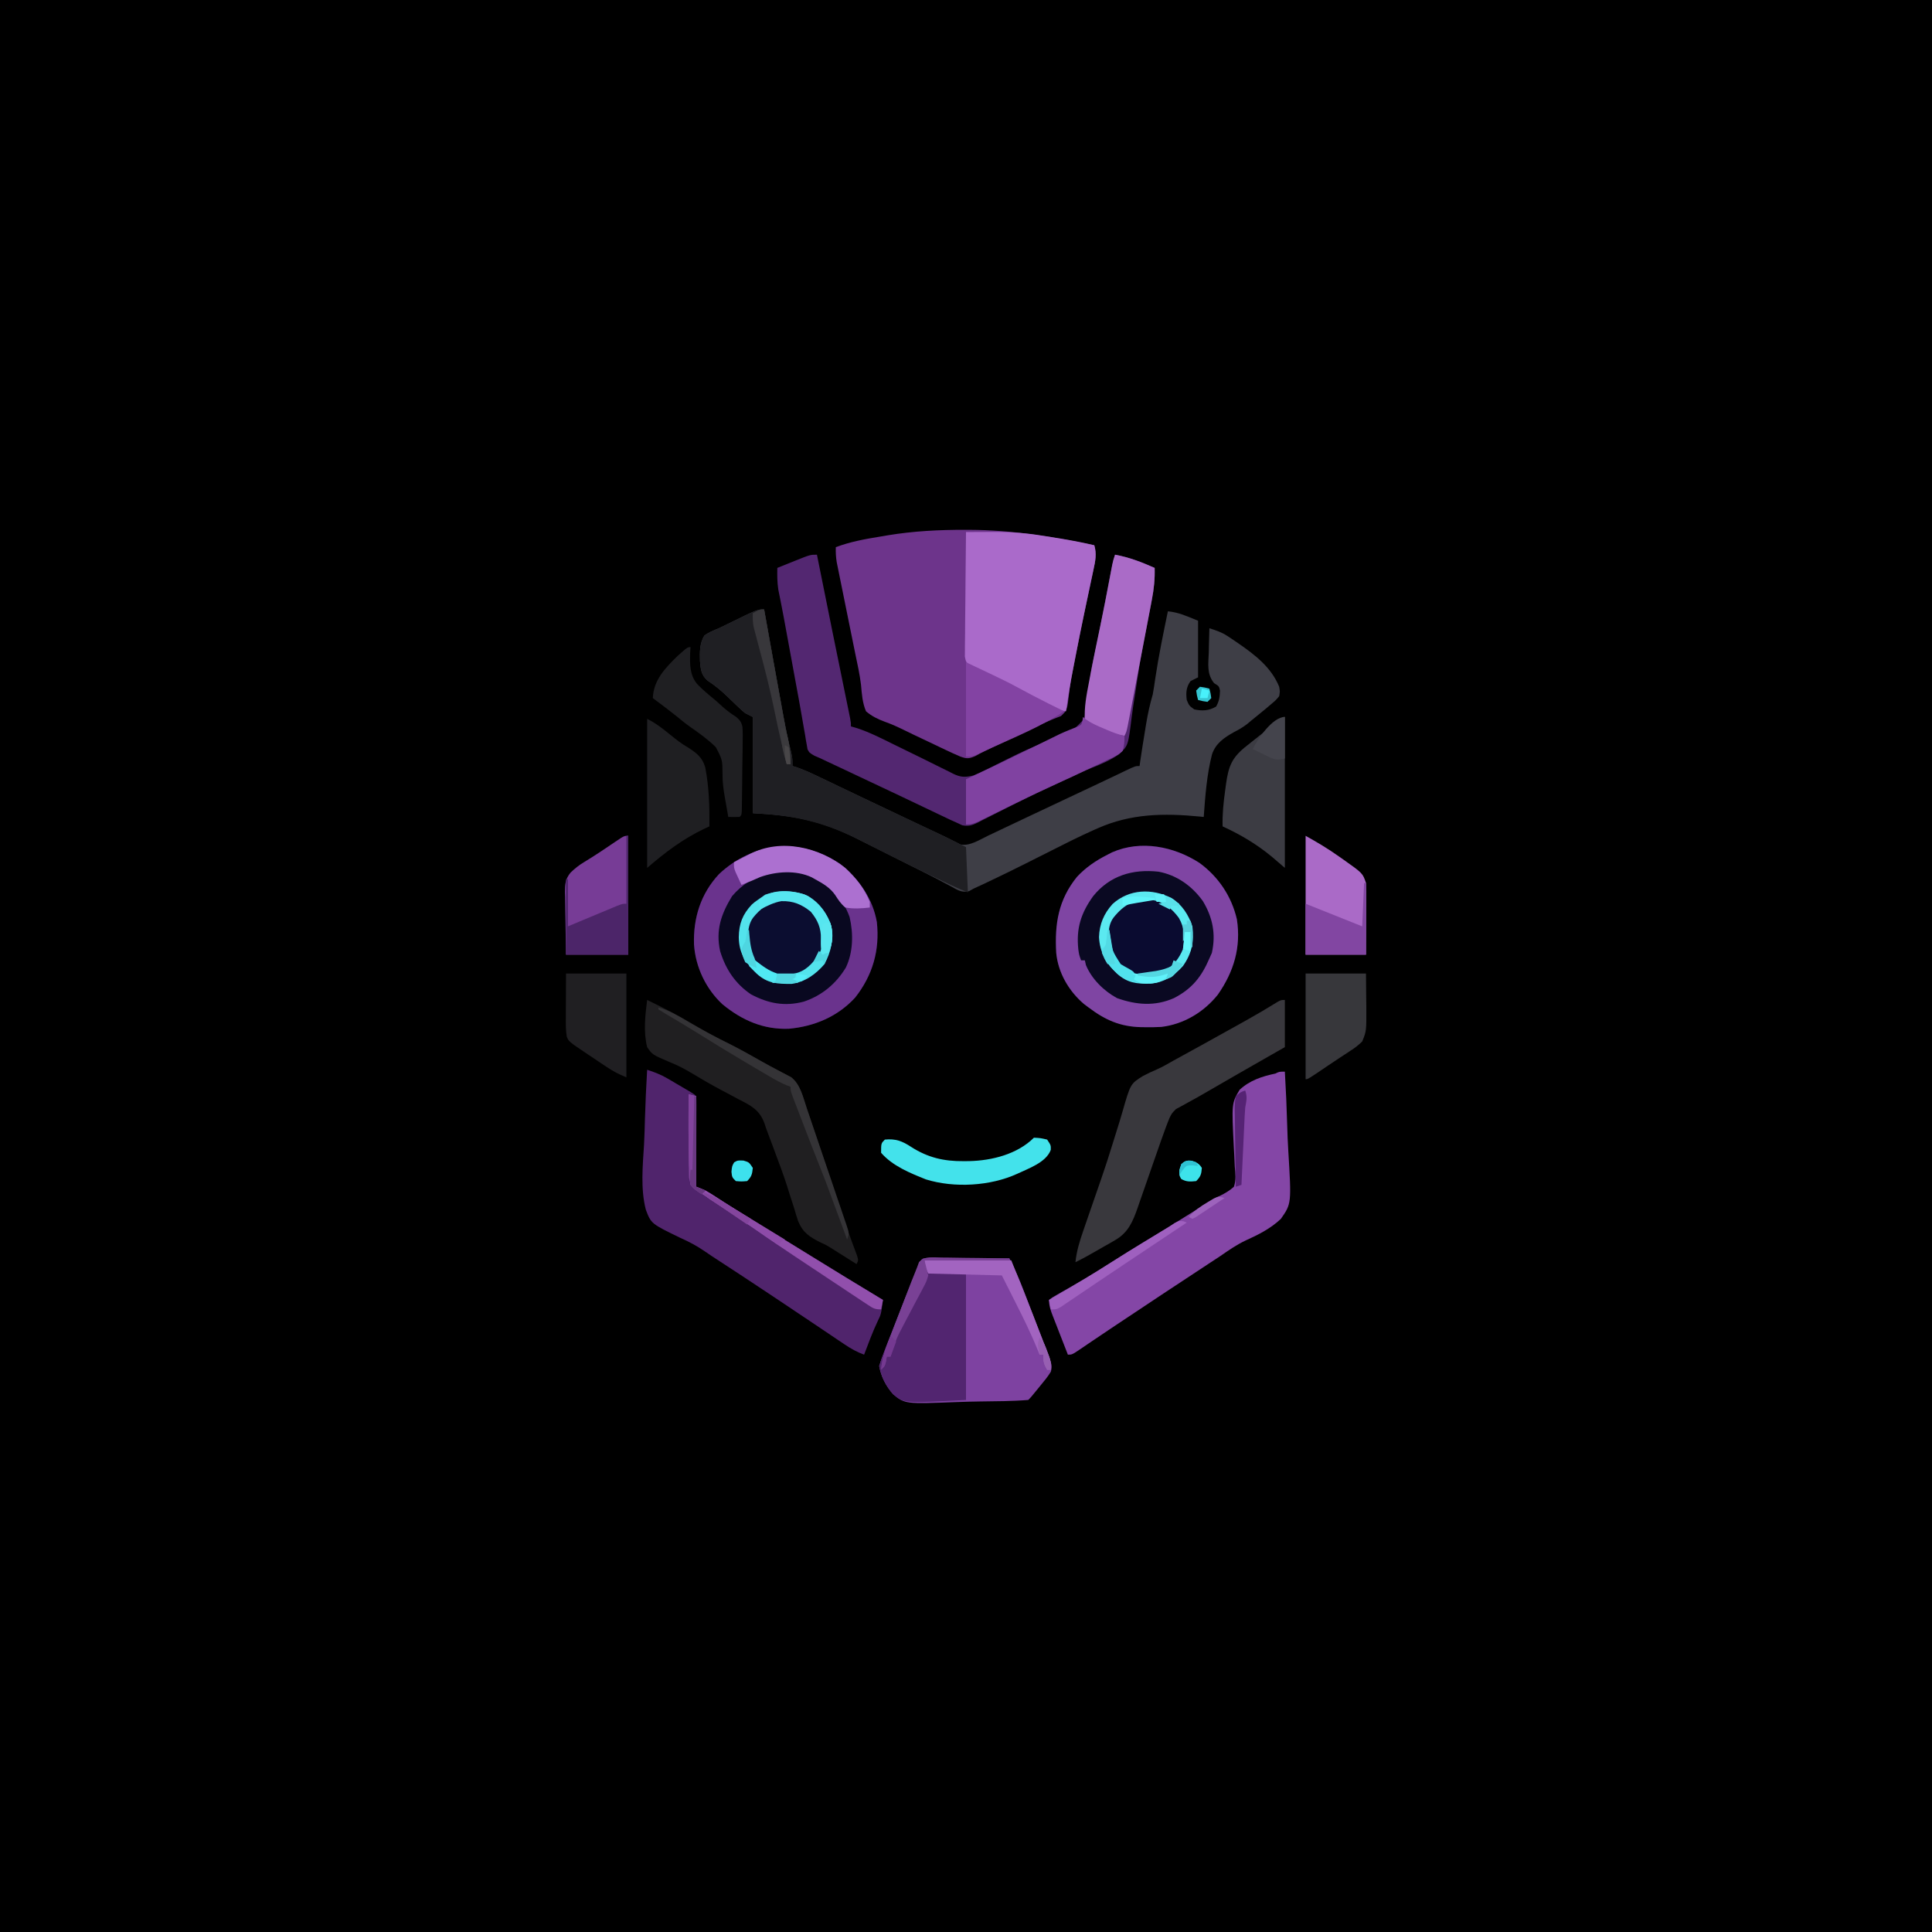 <?xml version="1.0" encoding="UTF-8"?>
<svg version="1.1" xmlns="http://www.w3.org/2000/svg" width="1024" height="1024">
<path d="M0 0 C337.92 0 675.84 0 1024 0 C1024 337.92 1024 675.84 1024 1024 C686.08 1024 348.16 1024 0 1024 C0 686.08 0 348.16 0 0 Z " fill="#000000" transform="translate(0,0)"/>
<path d="M0 0 C0.699 0.001 1.398 0.003 2.119 0.004 C24.847 0.082 46.24 3.602 68.438 8.188 C69.782 12.753 68.998 16.584 67.996 21.117 C67.833 21.892 67.67 22.667 67.503 23.466 C67.151 25.132 66.796 26.798 66.436 28.463 C65.679 31.971 64.943 35.484 64.206 38.996 C63.831 40.785 63.454 42.574 63.077 44.362 C61.462 52.019 59.923 59.689 58.438 67.372 C58.075 69.248 57.708 71.124 57.342 73 C57.118 74.157 56.894 75.315 56.664 76.508 C56.449 77.611 56.233 78.715 56.011 79.852 C55.615 82.156 55.3 84.474 55.053 86.798 C54.091 95.57 54.091 95.57 50.762 98.715 C49.562 99.18 48.361 99.646 47.125 100.125 C45.693 100.729 44.262 101.336 42.832 101.945 C41.59 102.449 41.59 102.449 40.323 102.962 C34.875 105.276 29.587 107.943 24.272 110.544 C21.122 112.081 17.963 113.596 14.805 115.113 C11.597 116.655 8.447 118.182 5.352 119.942 C1.929 121.405 0.909 121.395 -2.562 120.188 C-5.225 119.048 -7.826 117.87 -10.434 116.617 C-11.192 116.258 -11.951 115.899 -12.733 115.528 C-15.158 114.378 -17.579 113.22 -20 112.062 C-22.382 110.933 -24.764 109.804 -27.147 108.677 C-28.712 107.929 -30.272 107.172 -31.828 106.406 C-35.421 104.639 -38.96 102.999 -42.739 101.669 C-46.449 100.294 -49.515 98.782 -52.562 96.188 C-54.493 91.629 -54.765 87.052 -55.205 82.178 C-55.872 76.597 -57.106 71.114 -58.256 65.616 C-59.003 62.025 -59.723 58.428 -60.447 54.832 C-61.353 50.355 -62.262 45.878 -63.173 41.402 C-63.92 37.733 -64.662 34.063 -65.401 30.392 C-65.681 29.006 -65.963 27.62 -66.247 26.234 C-66.641 24.308 -67.029 22.38 -67.417 20.452 C-67.639 19.36 -67.861 18.267 -68.089 17.142 C-68.524 14.425 -68.656 11.932 -68.562 9.188 C-60.8 6.293 -53.039 4.882 -44.875 3.562 C-43.602 3.346 -42.329 3.129 -41.018 2.906 C-27.35 0.655 -13.838 -0.026 0 0 Z " fill="#6D348B" transform="translate(511.562,280.812)"/>
<path d="M0 0 C0.279 1.56 0.279 1.56 0.563 3.152 C5.12 28.645 5.12 28.645 9.75 54.125 C9.936 55.151 10.122 56.177 10.313 57.234 C11.488 63.603 12.881 69.892 14.423 76.183 C15 79 15 79 15 83 C15.824 83.253 16.647 83.505 17.496 83.765 C21.502 85.177 25.247 86.913 29.07 88.754 C29.853 89.127 30.635 89.5 31.441 89.884 C33.126 90.689 34.811 91.494 36.494 92.301 C39.153 93.576 41.814 94.846 44.475 96.115 C47.226 97.427 49.976 98.739 52.726 100.053 C61.345 104.169 69.976 108.26 78.612 112.339 C80.887 113.414 83.162 114.49 85.436 115.567 C88.137 116.845 90.842 118.113 93.55 119.375 C95.643 120.36 97.724 121.371 99.782 122.426 C100.556 122.813 101.331 123.199 102.129 123.598 C102.75 123.924 103.37 124.25 104.01 124.586 C108.989 125.622 114.446 121.945 118.828 119.867 C119.809 119.404 119.809 119.404 120.81 118.931 C122.958 117.915 125.104 116.895 127.25 115.875 C128.76 115.16 130.269 114.446 131.779 113.732 C134.928 112.243 138.076 110.753 141.224 109.261 C148.114 105.997 155.013 102.755 161.912 99.511 C164.652 98.223 167.392 96.933 170.132 95.644 C171.43 95.033 172.728 94.423 174.027 93.813 C177.591 92.139 181.15 90.453 184.703 88.754 C185.482 88.383 186.261 88.012 187.064 87.63 C188.574 86.911 190.083 86.188 191.591 85.463 C196.775 83 196.775 83 199 83 C199.125 82.093 199.25 81.185 199.379 80.25 C200.156 74.821 201.048 69.411 201.938 64 C202.107 62.946 202.277 61.891 202.451 60.805 C203.341 55.403 204.468 50.261 206 45 C206.521 42.22 206.914 39.425 207.312 36.625 C209.1 24.665 211.557 12.84 214 1 C220.111 1.643 223.823 3.529 230 6 C230 15.9 230 25.8 230 36 C228.68 36.66 227.36 37.32 226 38 C223.698 41.223 223.525 44.12 224 48 C225.273 51.029 225.273 51.029 228 53 C232.299 53.907 235.754 53.729 239.562 51.5 C241.18 48.688 241.52 46.327 241.629 43.098 C241.139 40.716 241.139 40.716 238.484 39.078 C234.489 34.128 235.473 28.836 235.688 22.688 C235.71 21.47 235.733 20.252 235.756 18.998 C235.815 15.997 235.897 12.999 236 10 C239.416 11.07 242.519 12.093 245.516 14.066 C246.122 14.465 246.729 14.863 247.354 15.273 C247.98 15.699 248.605 16.124 249.25 16.562 C249.906 17.007 250.562 17.452 251.238 17.91 C260.153 24.062 268.791 30.665 273 41 C273.422 43.527 273.422 43.527 273 46 C271.164 48.176 271.164 48.176 268.625 50.312 C267.242 51.488 267.242 51.488 265.832 52.688 C264.897 53.451 263.963 54.214 263 55 C262.22 55.639 261.44 56.279 260.637 56.938 C259.87 57.556 259.103 58.175 258.312 58.812 C257.5 59.493 256.688 60.174 255.852 60.875 C253.6 62.553 251.684 63.7 249.211 64.938 C243.959 67.876 239.363 70.886 237.382 76.866 C234.619 87.641 233.809 98.937 233 110 C232.323 109.931 231.647 109.863 230.95 109.792 C211.843 107.942 194.35 108.176 176.594 116.102 C175.911 116.403 175.229 116.705 174.526 117.016 C167.108 120.337 159.852 123.977 152.603 127.652 C148.683 129.638 144.756 131.61 140.828 133.582 C140.062 133.967 139.297 134.351 138.508 134.748 C132.224 137.9 125.912 140.983 119.562 144 C118.742 144.39 117.922 144.781 117.077 145.183 C113.023 147.096 113.023 147.096 111 148 C110.235 148.43 109.47 148.859 108.682 149.302 C104.833 150.304 102.561 148.763 99.266 146.918 C97.833 146.16 96.4 145.402 94.967 144.646 C93.784 144.012 93.784 144.012 92.577 143.364 C87.735 140.801 82.822 138.375 77.922 135.926 C75.75 134.836 73.578 133.745 71.406 132.654 C69.765 131.83 69.765 131.83 68.09 130.99 C65.855 129.868 63.622 128.744 61.389 127.619 C58.11 125.967 54.829 124.321 51.547 122.676 C50.565 122.18 49.584 121.684 48.572 121.173 C29.909 111.84 15.49 109.131 -6 108 C-6 91.17 -6 74.34 -6 57 C-7.32 56.34 -8.64 55.68 -10 55 C-11.704 53.599 -11.704 53.599 -13.391 51.988 C-14.014 51.4 -14.638 50.811 -15.281 50.204 C-16.612 48.926 -17.941 47.645 -19.268 46.362 C-22.679 43.089 -25.954 40.317 -29.938 37.75 C-33.346 34.845 -33.63 31.669 -33.991 27.403 C-34.129 22.63 -34.218 17.948 -31.633 13.812 C-29.191 12.087 -26.785 11.11 -24 10 C-22.421 9.245 -20.847 8.478 -19.277 7.703 C-3.576 0 -3.576 0 0 0 Z " fill="#3E3E46" transform="translate(405,323)"/>
<path d="M0 0 C0.116 0.582 0.232 1.164 0.351 1.764 C2.98 14.973 5.64 28.175 8.332 41.371 C8.619 42.779 8.906 44.187 9.193 45.595 C10.368 51.356 11.542 57.118 12.72 62.879 C13.454 66.467 14.186 70.055 14.916 73.644 C15.192 74.996 15.468 76.348 15.745 77.7 C16.127 79.565 16.507 81.43 16.886 83.295 C17.102 84.352 17.318 85.409 17.54 86.498 C18 89 18 89 18 91 C19.155 91.336 20.31 91.673 21.5 92.02 C28.213 94.26 34.481 97.484 40.814 100.61 C43.024 101.7 45.239 102.781 47.454 103.859 C53.561 106.834 59.659 109.823 65.73 112.867 C67.216 113.599 68.702 114.331 70.188 115.062 C70.82 115.39 71.452 115.718 72.104 116.055 C76.232 118.07 78.584 118.037 83 117 C85.184 116.088 87.334 115.095 89.453 114.043 C90.063 113.745 90.672 113.447 91.301 113.139 C94.676 111.485 98.032 109.793 101.388 108.101 C108.053 104.762 114.581 101.681 121.648 99.285 C133.285 95.599 133.285 95.599 141.505 87.234 C143.747 80.449 144.277 73.532 144.722 66.435 C145.133 61.359 146.233 56.516 147.375 51.562 C149.994 39.36 152.331 27.102 154.677 14.844 C154.824 14.082 154.97 13.32 155.121 12.535 C155.398 11.096 155.674 9.656 155.947 8.216 C156.491 5.396 157.09 2.729 158 0 C165.483 1.372 172.056 3.922 179 7 C179.148 12.74 178.66 17.943 177.566 23.57 C177.338 24.799 177.338 24.799 177.104 26.052 C176.246 30.639 175.35 35.219 174.452 39.799 C174.069 41.763 173.687 43.727 173.305 45.691 C173.11 46.688 172.916 47.685 172.715 48.712 C171.515 54.97 170.489 61.232 169.59 67.541 C168.989 71.715 168.323 75.877 167.65 80.04 C167.345 82.035 167.069 84.035 166.824 86.038 C164.946 101.24 164.946 101.24 160.116 105.765 C155.518 108.958 150.541 111.105 145.331 113.099 C142.218 114.302 139.248 115.758 136.25 117.223 C134.169 118.174 132.085 119.121 130 120.062 C121.801 123.792 113.679 127.629 105.633 131.68 C104.038 132.477 102.443 133.274 100.848 134.07 C98.496 135.245 96.148 136.425 93.811 137.628 C91.635 138.748 89.448 139.843 87.258 140.934 C86.612 141.275 85.966 141.615 85.301 141.967 C82.226 143.472 80.423 144.083 77.028 143.415 C75.529 142.714 75.529 142.714 74 142 C72.203 141.195 72.203 141.195 70.37 140.375 C69.011 139.73 67.653 139.081 66.297 138.43 C65.553 138.076 64.81 137.722 64.044 137.358 C61.611 136.2 59.181 135.038 56.75 133.875 C54.198 132.659 51.645 131.444 49.092 130.229 C47.345 129.398 45.599 128.566 43.852 127.734 C34.19 123.132 24.504 118.583 14.816 114.038 C12.773 113.079 10.73 112.12 8.688 111.16 C6.961 110.35 6.961 110.35 5.199 109.524 C4.143 109.021 3.088 108.518 2 108 C0.9 107.523 -0.2 107.046 -1.333 106.555 C-4 105 -4 105 -4.997 103.142 C-5.118 102.422 -5.239 101.703 -5.363 100.961 C-5.603 99.661 -5.603 99.661 -5.848 98.336 C-6.001 97.359 -6.155 96.382 -6.312 95.375 C-6.593 93.806 -6.593 93.806 -6.878 92.205 C-7.327 89.69 -7.765 87.174 -8.193 84.656 C-9.147 79.096 -10.179 73.55 -11.207 68.004 C-12.973 58.472 -14.729 48.937 -16.459 39.398 C-17.258 35.002 -18.069 30.61 -18.94 26.227 C-19.082 25.505 -19.224 24.784 -19.37 24.04 C-19.74 22.172 -20.118 20.306 -20.498 18.44 C-21.066 14.547 -21.085 10.929 -21 7 C-18.563 6.02 -16.125 5.041 -13.688 4.062 C-12.997 3.785 -12.307 3.507 -11.596 3.221 C-3.563 0 -3.563 0 0 0 Z " fill="#532771" transform="translate(433,294)"/>
<path d="M0 0 C9.785 7.654 17.193 18.372 19.355 30.77 C20.973 45.663 17.145 58.965 7.852 70.785 C-1.428 80.888 -13.807 86.075 -27.242 87.293 C-40.758 87.827 -52.084 82.828 -62.426 74.379 C-71.253 66.189 -76.746 54.641 -77.559 42.676 C-78.028 28.552 -73.977 15.692 -64.273 5.285 C-45.884 -11.961 -20.807 -14.121 0 0 Z " fill="#090820" transform="translate(445.398,457.965)"/>
<path d="M0 0 C10.058 7.318 17.064 17.734 19.875 29.902 C22.186 44.708 18.264 57.71 9.785 69.863 C2.339 79.18 -8.397 85.613 -20.284 86.977 C-22.907 87.115 -25.502 87.148 -28.129 87.117 C-29.048 87.11 -29.968 87.102 -30.915 87.094 C-41.975 86.826 -49.922 83.298 -58.691 76.68 C-59.518 76.061 -60.344 75.442 -61.195 74.805 C-69.202 67.988 -74.901 58.206 -75.878 47.668 C-76.725 32.312 -74.782 19.646 -64.805 7.355 C-60.1 2.345 -54.803 -1.223 -48.691 -4.32 C-47.883 -4.735 -47.075 -5.15 -46.242 -5.578 C-31.033 -12.239 -13.55 -8.715 0 0 Z " fill="#0A0922" transform="translate(635.691,457.32)"/>
<path d="M0 0 C1.222 0.003 1.222 0.003 2.47 0.007 C3.851 0.007 3.851 0.007 5.26 0.007 C6.261 0.012 7.262 0.017 8.294 0.023 C9.313 0.024 10.333 0.025 11.383 0.027 C14.654 0.033 17.925 0.045 21.196 0.058 C23.407 0.063 25.619 0.067 27.831 0.071 C33.265 0.082 38.699 0.099 44.133 0.12 C47.017 5.695 49.477 11.285 51.7 17.152 C52.02 17.987 52.34 18.822 52.67 19.683 C53.682 22.327 54.689 24.974 55.696 27.62 C56.375 29.395 57.054 31.17 57.733 32.944 C59.264 36.947 60.793 40.949 62.312 44.956 C62.871 46.429 63.432 47.9 63.995 49.371 C66.838 56.842 66.838 56.842 66.133 60.12 C64.539 62.725 62.654 65.032 60.696 67.37 C59.922 68.325 59.922 68.325 59.131 69.3 C55.537 73.717 55.537 73.717 54.133 75.12 C45.604 75.827 36.972 75.797 28.414 75.928 C24.452 75.989 20.494 76.078 16.534 76.231 C-11.188 77.282 -11.188 77.282 -17.418 72.078 C-21.266 67.821 -23.891 62.812 -24.867 57.12 C-23.99 54.257 -23.037 51.568 -21.929 48.796 C-21.452 47.567 -21.452 47.567 -20.966 46.312 C-19.943 43.682 -18.905 41.057 -17.867 38.433 C-17.198 36.716 -16.53 35 -15.863 33.282 C-12.622 24.965 -9.307 16.676 -5.929 8.413 C-5.635 7.689 -5.34 6.965 -5.037 6.219 C-2.543 0.164 -2.543 0.164 0 0 Z " fill="#7E42A1" transform="translate(490.867,666.88)"/>
<path d="M0 0 C3.828 1.241 7.231 2.531 10.707 4.566 C11.54 5.052 12.374 5.537 13.232 6.037 C14.084 6.54 14.935 7.044 15.812 7.562 C16.683 8.07 17.554 8.577 18.451 9.1 C24.838 12.838 24.838 12.838 26 14 C26.093 15.504 26.117 17.013 26.114 18.52 C26.113 19.481 26.113 20.442 26.113 21.432 C26.108 22.476 26.103 23.521 26.098 24.598 C26.096 25.662 26.095 26.726 26.093 27.822 C26.088 31.235 26.075 34.649 26.062 38.062 C26.057 40.37 26.053 42.678 26.049 44.986 C26.038 50.658 26.021 56.329 26 62 C26.732 62.273 27.465 62.546 28.219 62.827 C30.866 63.944 33.088 65.203 35.492 66.766 C36.779 67.595 36.779 67.595 38.092 68.442 C39.01 69.038 39.929 69.635 40.875 70.25 C48.711 75.291 56.592 80.238 64.562 85.062 C71.795 89.442 79.007 93.849 86.188 98.312 C99.062 106.311 112.034 114.151 125 122 C123.979 129.624 123.979 129.624 122.25 133.125 C119.502 138.955 117.273 144.973 115 151 C111.135 149.602 107.959 147.795 104.555 145.5 C103.492 144.787 102.43 144.075 101.335 143.341 C100.182 142.56 99.028 141.78 97.875 141 C96.664 140.186 95.453 139.373 94.241 138.56 C91.728 136.873 89.217 135.185 86.708 133.495 C81.086 129.71 75.45 125.948 69.812 122.188 C68.716 121.455 67.619 120.723 66.489 119.969 C55.789 112.836 45.051 105.758 34.264 98.757 C33.004 97.925 31.755 97.076 30.518 96.211 C26.397 93.37 22.301 91.195 17.722 89.161 C2.118 81.604 2.118 81.604 -0.713 74.114 C-3.549 63.014 -2.341 50.977 -1.648 39.671 C-1.4 35.195 -1.292 30.715 -1.172 26.234 C-0.916 17.481 -0.508 8.743 0 0 Z " fill="#50246C" transform="translate(343,567)"/>
<path d="M0 0 C0.56 9.5 0.984 18.994 1.243 28.507 C1.368 32.927 1.536 37.336 1.811 41.75 C3.518 69.966 3.518 69.966 -2.112 78.022 C-7.598 83.21 -13.987 86.399 -20.817 89.489 C-25.594 91.756 -29.814 94.694 -34.152 97.695 C-35.77 98.765 -37.391 99.83 -39.014 100.891 C-55.688 111.843 -72.327 122.846 -88.915 133.929 C-90.127 134.739 -91.339 135.548 -92.551 136.356 C-95.772 138.505 -98.983 140.665 -102.187 142.839 C-103.22 143.537 -103.22 143.537 -104.273 144.249 C-105.601 145.146 -106.926 146.046 -108.248 146.95 C-112.775 150 -112.775 150 -115 150 C-116.105 147.167 -117.209 144.334 -118.312 141.5 C-118.621 140.709 -118.93 139.917 -119.248 139.102 C-119.866 137.514 -120.482 135.925 -121.096 134.336 C-121.692 132.797 -122.293 131.261 -122.9 129.727 C-124.087 126.679 -125 124.301 -125 121 C-123.282 119.656 -123.282 119.656 -120.855 118.285 C-119.961 117.77 -119.066 117.255 -118.145 116.725 C-117.169 116.176 -116.193 115.628 -115.188 115.062 C-113.147 113.888 -111.108 112.711 -109.07 111.531 C-107.53 110.642 -107.53 110.642 -105.958 109.734 C-101.763 107.274 -97.658 104.685 -93.562 102.062 C-86.698 97.682 -79.778 93.406 -72.812 89.188 C-63.571 83.589 -54.391 77.9 -45.243 72.149 C-44.311 71.564 -43.379 70.978 -42.418 70.375 C-41.611 69.867 -40.805 69.359 -39.973 68.836 C-37 67 -37 67 -34.452 65.829 C-31.631 64.426 -29.337 63.118 -27 61 C-25.796 57.384 -26.174 54.09 -26.543 50.336 C-26.645 48.227 -26.741 46.118 -26.832 44.008 C-26.894 42.92 -26.955 41.833 -27.018 40.712 C-28.233 16.746 -28.233 16.746 -23.968 9.591 C-18.502 4.563 -12.146 2.515 -5 1 C-3 0 -3 0 0 0 Z " fill="#8446A6" transform="translate(681,568)"/>
<path d="M0 0 C3.991 -0.024 7.982 -0.038 11.973 -0.051 C13.094 -0.058 14.216 -0.064 15.372 -0.071 C24.097 -0.092 32.382 0.572 41 2 C42.552 2.244 44.104 2.488 45.656 2.73 C53.159 3.926 60.61 5.221 68 7 C69.344 11.566 68.561 15.396 67.559 19.93 C67.396 20.705 67.233 21.48 67.065 22.278 C66.714 23.945 66.358 25.611 65.999 27.276 C65.241 30.784 64.505 34.296 63.769 37.809 C63.393 39.598 63.017 41.386 62.639 43.174 C61.025 50.831 59.485 58.502 58 66.185 C57.637 68.061 57.271 69.936 56.904 71.812 C55.416 79.516 54.138 87.236 53 95 C48.882 94.462 45.709 93.585 42.051 91.629 C41.129 91.142 40.207 90.654 39.257 90.152 C38.286 89.628 37.314 89.103 36.312 88.562 C35.305 88.027 34.297 87.491 33.258 86.94 C31.183 85.837 29.11 84.731 27.039 83.622 C24.18 82.096 21.313 80.587 18.441 79.086 C17.156 78.414 17.156 78.414 15.844 77.728 C14.239 76.889 12.634 76.05 11.029 75.211 C10.305 74.831 9.581 74.45 8.836 74.059 C8.213 73.732 7.589 73.405 6.947 73.068 C6.304 72.716 5.662 72.363 5 72 C3.72 71.431 3.72 71.431 2.414 70.85 C0 69 0 69 -0.601 66.02 C-0.59 64.801 -0.579 63.581 -0.568 62.325 C-0.568 61.652 -0.569 60.979 -0.57 60.285 C-0.566 58.06 -0.527 55.838 -0.488 53.613 C-0.479 52.071 -0.472 50.528 -0.467 48.985 C-0.448 44.926 -0.399 40.867 -0.343 36.808 C-0.292 32.666 -0.269 28.523 -0.244 24.381 C-0.191 16.253 -0.105 8.127 0 0 Z " fill="#AA6ACA" transform="translate(512,282)"/>
<path d="M0 0 C0.279 1.56 0.279 1.56 0.563 3.152 C5.12 28.645 5.12 28.645 9.75 54.125 C9.936 55.151 10.122 56.177 10.313 57.234 C11.488 63.603 12.881 69.892 14.423 76.183 C15 79 15 79 15 83 C15.824 83.253 16.647 83.505 17.496 83.765 C21.502 85.177 25.247 86.913 29.07 88.754 C29.853 89.127 30.635 89.5 31.441 89.884 C34.004 91.107 36.564 92.335 39.125 93.562 C41.817 94.848 44.51 96.133 47.202 97.418 C49.045 98.297 50.888 99.177 52.731 100.057 C58.912 103.009 65.101 105.943 71.297 108.863 C72.111 109.247 72.926 109.631 73.765 110.027 C76.89 111.499 80.015 112.971 83.142 114.441 C85.28 115.447 87.417 116.454 89.555 117.461 C90.164 117.747 90.772 118.032 91.4 118.327 C96.647 120.801 101.806 123.403 107 126 C107.33 133.92 107.66 141.84 108 150 C101.963 147.585 96.162 144.768 90.312 141.938 C89.689 141.637 89.066 141.336 88.424 141.026 C80.567 137.234 72.741 133.386 64.945 129.469 C64.193 129.091 63.44 128.713 62.665 128.324 C58.998 126.481 55.335 124.632 51.675 122.775 C31.991 112.823 16.831 109.202 -6 108 C-6 91.17 -6 74.34 -6 57 C-7.32 56.34 -8.64 55.68 -10 55 C-11.704 53.599 -11.704 53.599 -13.391 51.988 C-14.014 51.4 -14.638 50.811 -15.281 50.204 C-16.612 48.926 -17.941 47.645 -19.268 46.362 C-22.679 43.089 -25.954 40.317 -29.938 37.75 C-33.346 34.845 -33.63 31.669 -33.991 27.403 C-34.129 22.63 -34.218 17.948 -31.633 13.812 C-29.191 12.087 -26.785 11.11 -24 10 C-22.421 9.245 -20.847 8.478 -19.277 7.703 C-3.576 0 -3.576 0 0 0 Z " fill="#1F1F23" transform="translate(405,323)"/>
<path d="M0 0 C8.403 4.049 16.624 8.261 24.625 13.062 C30.738 16.729 36.929 20.032 43.34 23.16 C49.199 26.06 54.877 29.3 60.566 32.516 C63.404 34.119 66.259 35.67 69.152 37.172 C70.114 37.684 70.114 37.684 71.096 38.207 C72.816 39.123 74.547 40.021 76.277 40.918 C81.243 44.715 82.625 51.576 84.556 57.365 C84.792 58.066 85.029 58.766 85.272 59.488 C86.046 61.784 86.816 64.081 87.586 66.379 C88.13 67.995 88.674 69.61 89.219 71.226 C90.649 75.472 92.077 79.72 93.504 83.968 C95.778 90.741 98.058 97.512 100.338 104.283 C101.126 106.625 101.913 108.968 102.699 111.311 C103.194 112.784 103.689 114.256 104.185 115.729 C104.42 116.429 104.655 117.13 104.898 117.852 C106.058 121.291 107.251 124.713 108.511 128.118 C108.749 128.766 108.988 129.414 109.234 130.082 C109.885 131.841 110.547 133.596 111.21 135.351 C112 138 112 138 111 140 C109.984 139.359 108.968 138.719 107.922 138.059 C106.531 137.185 105.141 136.311 103.75 135.438 C102.756 134.81 102.756 134.81 101.742 134.17 C101.059 133.741 100.376 133.313 99.672 132.871 C98.582 132.175 98.582 132.175 97.47 131.465 C94.948 129.919 94.948 129.919 91.956 128.546 C86.077 125.61 82.533 123.343 79.992 117.141 C79.244 114.857 78.54 112.559 77.875 110.25 C77.07 107.748 76.263 105.247 75.453 102.746 C75.05 101.456 74.647 100.165 74.244 98.875 C72.262 92.607 69.93 86.468 67.625 80.312 C67.22 79.21 66.815 78.108 66.398 76.972 C65.636 74.908 64.859 72.85 64.065 70.798 C63.394 69.036 62.764 67.257 62.195 65.46 C59.669 58.31 54.992 55.949 48.438 52.625 C46.35 51.508 44.262 50.389 42.176 49.27 C41.134 48.721 40.092 48.173 39.018 47.608 C33.868 44.864 28.82 41.942 23.827 38.923 C19.975 36.614 16.223 34.626 12.043 32.973 C2.753 29.018 2.753 29.018 0 25 C-2.042 16.856 -1.041 8.241 0 0 Z " fill="#201F21" transform="translate(343,530)"/>
<path d="M0 0 C0 8.25 0 16.5 0 25 C-2.929 26.671 -5.857 28.341 -8.875 30.062 C-25.013 39.283 -25.013 39.283 -41.102 48.59 C-44.508 50.572 -47.924 52.517 -51.398 54.379 C-52.546 55.017 -53.693 55.655 -54.875 56.312 C-55.801 56.804 -56.726 57.295 -57.68 57.801 C-60.099 60.094 -60.723 61.386 -61.897 64.433 C-62.243 65.331 -62.589 66.229 -62.945 67.153 C-64.681 71.837 -66.337 76.545 -67.969 81.266 C-68.712 83.393 -69.455 85.521 -70.199 87.648 C-71.355 90.961 -72.508 94.274 -73.655 97.589 C-74.773 100.817 -75.901 104.042 -77.031 107.266 C-77.37 108.253 -77.709 109.241 -78.057 110.258 C-80.642 117.591 -83.053 123.352 -90.062 127.359 C-91.024 127.918 -91.986 128.476 -92.977 129.051 C-93.974 129.612 -94.972 130.172 -96 130.75 C-96.998 131.326 -97.995 131.902 -99.023 132.496 C-102.97 134.765 -106.909 137 -111 139 C-110.386 133.167 -108.82 128.003 -106.895 122.477 C-106.421 121.092 -106.421 121.092 -105.938 119.68 C-104.546 115.615 -103.136 111.557 -101.726 107.498 C-100.617 104.303 -99.509 101.107 -98.402 97.91 C-97.844 96.3 -97.844 96.3 -97.275 94.657 C-95.139 88.454 -93.109 82.231 -91.199 75.955 C-90.056 72.202 -88.877 68.462 -87.696 64.721 C-87.155 62.968 -86.631 61.209 -86.127 59.445 C-81.826 44.43 -81.826 44.43 -75.227 40.306 C-72.817 39.018 -70.364 37.889 -67.851 36.818 C-64.843 35.488 -62.025 33.835 -59.168 32.211 C-57.438 31.259 -55.708 30.308 -53.977 29.358 C-50.845 27.638 -47.715 25.913 -44.586 24.188 C-43.953 23.839 -43.32 23.49 -42.668 23.13 C-36.205 19.565 -29.755 15.977 -23.312 12.375 C-21.819 11.542 -21.819 11.542 -20.296 10.693 C-14.783 7.606 -9.351 4.426 -3.985 1.088 C-2 0 -2 0 0 0 Z " fill="#39383D" transform="translate(681,530)"/>
<path d="M0 0 C9.785 7.654 17.193 18.372 19.355 30.77 C20.973 45.663 17.145 58.965 7.852 70.785 C-1.428 80.888 -13.807 86.075 -27.242 87.293 C-40.758 87.827 -52.084 82.828 -62.426 74.379 C-71.253 66.189 -76.746 54.641 -77.559 42.676 C-78.028 28.552 -73.977 15.692 -64.273 5.285 C-45.884 -11.961 -20.807 -14.121 0 0 Z M-57.398 17.035 C-63.19 26.524 -66.149 35.072 -63.715 46.145 C-60.781 55.738 -55.752 63.337 -47.398 69.035 C-38.243 73.892 -29.522 75.612 -19.336 72.91 C-9.746 69.678 -2.317 63.482 2.922 54.863 C6.838 46.702 6.95 36.793 4.906 28.066 C1.37 18.439 -4.486 11.968 -13.398 7.035 C-14.002 6.694 -14.605 6.352 -15.227 6 C-30.087 -0.945 -47.382 5.163 -57.398 17.035 Z " fill="#6A338D" transform="translate(445.398,457.965)"/>
<path d="M0 0 C10.058 7.318 17.064 17.734 19.875 29.902 C22.186 44.708 18.264 57.71 9.785 69.863 C2.339 79.18 -8.397 85.613 -20.284 86.977 C-22.907 87.115 -25.502 87.148 -28.129 87.117 C-29.048 87.11 -29.968 87.102 -30.915 87.094 C-41.975 86.826 -49.922 83.298 -58.691 76.68 C-59.518 76.061 -60.344 75.442 -61.195 74.805 C-69.202 67.988 -74.901 58.206 -75.878 47.668 C-76.725 32.312 -74.782 19.646 -64.805 7.355 C-60.1 2.345 -54.803 -1.223 -48.691 -4.32 C-47.883 -4.735 -47.075 -5.15 -46.242 -5.578 C-31.033 -12.239 -13.55 -8.715 0 0 Z M-56.305 17.676 C-62.794 26.709 -65.362 34.834 -64.148 45.93 C-63.752 48.759 -63.752 48.759 -62.691 51.68 C-62.031 51.68 -61.371 51.68 -60.691 51.68 C-60.506 52.505 -60.32 53.33 -60.129 54.18 C-57.11 61.53 -50.655 67.885 -43.691 71.68 C-33.472 75.335 -23.535 76.153 -13.434 71.68 C-3.938 66.787 1.143 60.411 5.309 50.68 C5.742 49.71 6.175 48.741 6.621 47.742 C8.852 37.804 7.067 28.863 1.801 20.199 C-3.938 12.232 -11.942 6.487 -21.691 4.68 C-35.404 3.2 -47.5 6.781 -56.305 17.676 Z " fill="#7F45A3" transform="translate(635.691,457.32)"/>
<path d="M0 0 C1.222 0.003 1.222 0.003 2.47 0.007 C3.851 0.007 3.851 0.007 5.26 0.007 C6.261 0.012 7.262 0.017 8.294 0.023 C9.313 0.024 10.333 0.025 11.383 0.027 C14.654 0.033 17.925 0.045 21.196 0.058 C23.407 0.063 25.619 0.067 27.831 0.071 C33.265 0.082 38.699 0.099 44.133 0.12 C44.133 0.45 44.133 0.78 44.133 1.12 C29.283 1.12 14.433 1.12 -0.867 1.12 C-0.207 3.1 0.453 5.08 1.133 7.12 C7.733 7.45 14.333 7.78 21.133 8.12 C21.133 30.23 21.133 52.34 21.133 75.12 C-11.85 76.889 -11.85 76.889 -17.538 72.144 C-21.284 67.858 -23.9 62.76 -24.867 57.12 C-23.99 54.257 -23.037 51.568 -21.929 48.796 C-21.452 47.567 -21.452 47.567 -20.966 46.312 C-19.943 43.682 -18.905 41.057 -17.867 38.433 C-17.198 36.716 -16.53 35 -15.863 33.282 C-12.622 24.965 -9.307 16.676 -5.929 8.413 C-5.635 7.689 -5.34 6.965 -5.037 6.219 C-2.543 0.164 -2.543 0.164 0 0 Z " fill="#522570" transform="translate(490.867,666.88)"/>
<path d="M0 0 C7.483 1.372 14.056 3.922 21 7 C21.16 12.863 20.614 18.175 19.496 23.922 C19.258 25.192 19.258 25.192 19.015 26.487 C18.496 29.243 17.967 31.996 17.438 34.75 C17.075 36.661 16.713 38.573 16.351 40.484 C15.425 45.368 14.49 50.249 13.551 55.13 C13.015 57.921 12.482 60.711 11.95 63.502 C10.993 68.523 10.029 73.543 9.062 78.562 C8.914 79.34 8.765 80.117 8.611 80.917 C8.193 83.093 7.771 85.267 7.348 87.441 C6.992 89.277 6.992 89.277 6.629 91.151 C6 94 6 94 5 96 C0.193 95.409 -3.92 93.958 -8.312 92 C-8.945 91.727 -9.577 91.453 -10.229 91.172 C-14.848 89.152 -14.848 89.152 -16 88 C-16.428 80.958 -15.152 74.396 -13.812 67.5 C-13.587 66.311 -13.361 65.122 -13.129 63.897 C-11.476 55.257 -9.71 46.643 -7.885 38.038 C-6.004 29.144 -4.289 20.221 -2.611 11.287 C-2.415 10.247 -2.218 9.208 -2.016 8.137 C-1.843 7.216 -1.671 6.295 -1.493 5.346 C-1 3 -1 3 0 0 Z " fill="#AA6BC7" transform="translate(591,294)"/>
<path d="M0 0 C5.508 3.459 8.964 8.893 11 15 C11.941 23.083 10.718 29.316 6 36 C1.028 41.513 -3.655 44.488 -11.148 45.371 C-18.503 45.522 -23.453 45.028 -29 40 C-34.734 34.489 -38.068 28.777 -38.5 20.688 C-38.283 13.806 -35.92 8.213 -31.285 3.113 C-22.458 -4.864 -10.465 -5.232 0 0 Z " fill="#0A0B30" transform="translate(621,476)"/>
<path d="M0 0 C0.773 0.646 0.773 0.646 1.562 1.305 C4.534 3.371 7.676 4.741 11 6.125 C11.616 6.389 12.232 6.654 12.867 6.926 C15.873 8.196 18.798 9.344 22 10 C21.99 13.047 21.956 15.163 21 18 C18.734 20.226 16.057 21.38 13.188 22.688 C11.928 23.305 11.928 23.305 10.643 23.935 C7.778 25.326 4.892 26.666 2 28 C-0.111 28.988 -2.221 29.976 -4.332 30.965 C-7.76 32.564 -11.191 34.155 -14.63 35.732 C-21.47 38.87 -28.267 42.079 -35.027 45.387 C-35.781 45.755 -36.536 46.124 -37.313 46.504 C-41.021 48.318 -44.725 50.14 -48.424 51.971 C-49.774 52.633 -51.123 53.295 -52.473 53.957 C-53.09 54.266 -53.708 54.574 -54.344 54.893 C-57.116 56.246 -58.868 57 -62 57 C-62 49.08 -62 41.16 -62 33 C-59.914 32.034 -57.829 31.069 -55.68 30.074 C-45.608 25.388 -35.64 20.49 -25.663 15.608 C-23.258 14.431 -20.852 13.257 -18.445 12.082 C-17.729 11.731 -17.014 11.38 -16.276 11.018 C-15.584 10.681 -14.893 10.343 -14.18 9.995 C-13.505 9.664 -12.83 9.334 -12.134 8.993 C-10.611 8.284 -9.066 7.624 -7.508 6.997 C-6.692 6.667 -5.876 6.336 -5.035 5.995 C-4.287 5.707 -3.54 5.419 -2.77 5.122 C-0.799 4.128 -0.799 4.128 -0.248 1.875 C-0.166 1.256 -0.084 0.638 0 0 Z " fill="#8042A1" transform="translate(574,380)"/>
<path d="M0 0 C6.222 3.884 10.03 9.186 12.465 16.047 C13.577 23.39 12.217 29.575 8.777 36.109 C4.227 41.454 -1.538 45.596 -8.59 46.578 C-16.17 46.646 -21.546 46.393 -27.223 41.109 C-33.197 35.218 -36.483 30.468 -36.66 21.859 C-36.538 14.679 -34.674 9.792 -29.766 4.555 C-28.285 3.234 -28.285 3.234 -25.223 1.109 C-24.377 0.511 -23.531 -0.087 -22.66 -0.703 C-15.598 -3.143 -6.898 -3.092 0 0 Z " fill="#0B0D30" transform="translate(428.223,474.891)"/>
<path d="M0 0 C0 20.79 0 41.58 0 63 C-10.89 63 -21.78 63 -33 63 C-33.115 57.412 -33.214 51.828 -33.275 46.24 C-33.3 44.341 -33.334 42.441 -33.377 40.542 C-33.438 37.807 -33.466 35.072 -33.488 32.336 C-33.514 31.492 -33.54 30.648 -33.566 29.778 C-33.568 25.566 -33.328 22.86 -30.617 19.527 C-28.2 17.193 -26.007 15.456 -23.125 13.75 C-17.61 10.402 -12.27 6.849 -6.952 3.2 C-2.218 0 -2.218 0 0 0 Z " fill="#773C96" transform="translate(333,443)"/>
<path d="M0 0 C0 26.4 0 52.8 0 80 C-2.31 78.02 -4.62 76.04 -7 74 C-15.211 67.269 -23.386 62.423 -33 58 C-33.169 51.502 -32.528 45.306 -31.625 38.875 C-31.499 37.912 -31.372 36.949 -31.242 35.957 C-29.86 25.911 -28.07 21.39 -20 15.125 C-19.236 14.515 -18.471 13.905 -17.684 13.277 C-16.162 12.064 -14.636 10.857 -13.105 9.656 C-11.285 8.224 -9.482 6.777 -7.688 5.312 C-1.161 0 -1.161 0 0 0 Z " fill="#3C3C43" transform="translate(681,380)"/>
<path d="M0 0 C4.619 2.309 8.382 5.266 12.351 8.515 C15.304 10.924 18.172 13.17 21.48 15.07 C26.177 18.08 29.221 20.343 30.801 25.734 C32.802 36.045 33.132 46.524 33 57 C32.129 57.401 31.257 57.802 30.359 58.215 C18.815 63.725 9.759 70.635 0 79 C0 52.93 0 26.86 0 0 Z " fill="#1F1F22" transform="translate(343,381)"/>
<path d="M0 0 C6.294 3.497 11.955 6.871 17.75 11 C18.842 11.762 18.842 11.762 19.957 12.539 C30.282 19.847 30.282 19.847 32 25 C32.085 27.877 32.116 30.729 32.098 33.605 C32.096 34.445 32.095 35.284 32.093 36.149 C32.088 38.828 32.075 41.508 32.062 44.188 C32.057 46.005 32.053 47.822 32.049 49.639 C32.039 54.093 32.019 58.546 32 63 C21.44 63 10.88 63 0 63 C0 42.21 0 21.42 0 0 Z " fill="#AA6AC7" transform="translate(692,443)"/>
<path d="M0 0 C10.56 0 21.12 0 32 0 C32 18.15 32 36.3 32 55 C27.898 53.359 24.946 51.795 21.332 49.375 C20.274 48.669 19.217 47.962 18.127 47.234 C16.486 46.128 16.486 46.128 14.812 45 C13.696 44.255 12.58 43.51 11.463 42.766 C1.369 35.999 1.369 35.999 0.381 33.323 C-0.141 30.138 -0.111 27.056 -0.098 23.828 C-0.094 21.955 -0.094 21.955 -0.09 20.044 C-0.081 18.462 -0.072 16.88 -0.062 15.25 C-0.042 10.217 -0.021 5.185 0 0 Z " fill="#201F22" transform="translate(300,516)"/>
<path d="M0 0 C-0.067 1.016 -0.134 2.032 -0.203 3.078 C-0.36 9.075 -0.494 14.653 3.457 19.488 C6.413 22.591 9.678 25.302 13 28 C14.461 29.309 15.92 30.621 17.375 31.938 C19.576 33.822 21.595 35.367 24.081 36.902 C26.183 38.669 26.916 39.632 27.536 42.336 C27.712 45.298 27.7 48.206 27.621 51.172 C27.615 52.25 27.609 53.328 27.603 54.439 C27.576 57.877 27.506 61.313 27.438 64.75 C27.416 67.079 27.397 69.409 27.381 71.738 C27.339 75.982 27.294 80.225 27.209 84.468 C27.193 85.321 27.177 86.174 27.161 87.053 C27 89 27 89 26 90 C24 90.041 22 90.043 20 90 C19.676 88.155 19.354 86.31 19.039 84.464 C18.759 82.842 18.472 81.222 18.176 79.603 C17.463 75.533 16.92 71.648 16.953 67.512 C16.909 59.756 16.909 59.756 13.411 53.029 C9.323 49.029 4.768 45.704 0.075 42.453 C-2.579 40.595 -5.068 38.565 -7.562 36.5 C-11.646 33.25 -15.799 30.098 -20 27 C-19.594 17.454 -13.506 11.144 -6.93 4.727 C-1.647 0 -1.647 0 0 0 Z " fill="#1F1F22" transform="translate(366,343)"/>
<path d="M0 0 C10.56 0 21.12 0 32 0 C32.041 4.455 32.083 8.91 32.125 13.5 C32.143 14.889 32.161 16.278 32.18 17.709 C32.237 30.486 32.237 30.486 30 36 C27.894 38.018 26.227 39.364 23.812 40.875 C23.202 41.283 22.591 41.691 21.962 42.111 C20.664 42.975 19.359 43.829 18.048 44.674 C15.936 46.041 13.853 47.445 11.773 48.859 C1.239 56 1.239 56 0 56 C0 37.52 0 19.04 0 0 Z " fill="#37373B" transform="translate(692,516)"/>
<path d="M0 0 C21.673 10.266 21.673 10.266 28.812 14.125 C30.377 14.959 31.942 15.793 33.508 16.625 C34.257 17.023 35.006 17.422 35.778 17.832 C41.137 20.649 46.569 23.324 52 26 C39.958 34.028 25.82 39.729 12.688 45.75 C11.758 46.18 10.828 46.61 9.87 47.053 C9.009 47.443 8.148 47.833 7.262 48.234 C6.509 48.577 5.755 48.92 4.979 49.272 C3 50 3 50 0 50 C0 33.5 0 17 0 0 Z " fill="#8343A3" transform="translate(512,351)"/>
<path d="M0 0 C3.5 0.188 3.5 0.188 7 1 C9 4 9 4 8.938 6.438 C6.48 13.154 -2.819 16.262 -8.906 19.16 C-23.089 25.645 -42.225 26.761 -57.234 22.109 C-65.742 18.697 -74.875 15.021 -81 8 C-81 3 -81 3 -79 1 C-73.3 0.453 -69.858 1.765 -65.188 4.812 C-56.308 10.542 -47.725 12.554 -37.188 12.438 C-36.225 12.43 -35.262 12.422 -34.27 12.415 C-22.294 12.139 -8.764 8.764 0 0 Z " fill="#43E2EB" transform="translate(548,603)"/>
<path d="M0 0 C5.673 5.334 10.079 10.762 13 18 C13 18.99 13 19.98 13 21 C8.551 21.542 4.431 21.765 0 21 C-2.341 19.007 -3.685 16.977 -5.332 14.391 C-8.099 10.425 -11.814 8.287 -16 6 C-16.602 5.66 -17.204 5.319 -17.824 4.969 C-26.094 1.094 -36.739 1.845 -45.125 4.875 C-46.759 5.562 -48.385 6.27 -50 7 C-51.664 7.672 -53.33 8.341 -55 9 C-55.674 7.566 -56.339 6.127 -57 4.688 C-57.371 3.887 -57.742 3.086 -58.125 2.262 C-59 0 -59 0 -59 -3 C-56.774 -4.153 -54.545 -5.298 -52.312 -6.438 C-51.687 -6.763 -51.061 -7.088 -50.416 -7.424 C-33.93 -15.796 -13.998 -11.001 0 0 Z " fill="#AC70D0" transform="translate(448,460)"/>
<path d="M0 0 C0.33 0 0.66 0 1 0 C1 20.79 1 41.58 1 63 C-9.89 63 -20.78 63 -32 63 C-32 49.8 -32 36.6 -32 23 C-31.67 23 -31.34 23 -31 23 C-31 31.25 -31 39.5 -31 48 C-28.93 47.134 -26.86 46.267 -24.727 45.375 C-22.725 44.54 -20.722 43.707 -18.72 42.873 C-17.326 42.292 -15.933 41.71 -14.541 41.127 C-12.542 40.29 -10.541 39.457 -8.539 38.625 C-7.335 38.122 -6.13 37.62 -4.889 37.102 C-2 36 -2 36 0 36 C0 24.12 0 12.24 0 0 Z " fill="#4C2569" transform="translate(332,443)"/>
<path d="M0 0 C0.33 0 0.66 0 1 0 C1 12.54 1 25.08 1 38 C-9.56 38 -20.12 38 -31 38 C-31 29.09 -31 20.18 -31 11 C-21 15 -11 19 -1 23 C-0.67 15.41 -0.34 7.82 0 0 Z " fill="#8246A2" transform="translate(723,468)"/>
<path d="M0 0 C5.508 3.459 8.964 8.893 11 15 C11.941 23.083 10.718 29.316 6 36 C1.028 41.513 -3.655 44.488 -11.148 45.371 C-18.503 45.522 -23.453 45.028 -29 40 C-34.734 34.489 -38.068 28.777 -38.5 20.688 C-38.283 13.806 -35.92 8.213 -31.285 3.113 C-22.458 -4.864 -10.465 -5.232 0 0 Z M-30.871 10.414 C-34.173 15.053 -33.488 20.527 -33 26 C-31.3 31.956 -27.987 35.498 -23 39 C-16.941 41.02 -9.558 41.087 -3.625 38.562 C1.008 35.781 3.966 31.977 6 27 C7.087 21.052 6.906 15.79 3.812 10.5 C0.084 5.452 -3.83 2.452 -10 1 C-19.259 0.104 -25.106 3.219 -30.871 10.414 Z " fill="#5BE9F0" transform="translate(621,476)"/>
<path d="M0 0 C6.222 3.884 10.03 9.186 12.465 16.047 C13.577 23.39 12.217 29.575 8.777 36.109 C4.227 41.454 -1.538 45.596 -8.59 46.578 C-16.17 46.646 -21.546 46.393 -27.223 41.109 C-33.197 35.218 -36.483 30.468 -36.66 21.859 C-36.538 14.679 -34.674 9.792 -29.766 4.555 C-28.285 3.234 -28.285 3.234 -25.223 1.109 C-24.377 0.511 -23.531 -0.087 -22.66 -0.703 C-15.598 -3.143 -6.898 -3.092 0 0 Z M-29.094 11.523 C-32.549 16.378 -31.804 22.402 -31.223 28.109 C-30.08 31.337 -28.534 33.603 -26.223 36.109 C-25.75 36.635 -25.276 37.161 -24.789 37.703 C-20.179 41.842 -15.223 41.724 -9.246 41.457 C-2.714 40.706 0.443 37.777 4.48 32.926 C7.977 28.029 8.427 24.02 7.777 18.109 C5.977 12.71 3.809 7.943 -1.199 4.914 C-12.299 -0.54 -21.466 2.004 -29.094 11.523 Z " fill="#53E3EC" transform="translate(428.223,474.891)"/>
<path d="M0 0 C1.32 0.33 2.64 0.66 4 1 C4 16.84 4 32.68 4 49 C5.65 49.66 7.3 50.32 9 51 C10.521 51.883 12.018 52.807 13.492 53.766 C14.35 54.319 15.208 54.872 16.092 55.442 C17.01 56.038 17.929 56.635 18.875 57.25 C26.711 62.291 34.592 67.238 42.562 72.062 C49.795 76.442 57.007 80.849 64.188 85.312 C77.062 93.311 90.034 101.151 103 109 C102.67 110.65 102.34 112.3 102 114 C98.541 114 97.666 113.365 94.836 111.492 C93.977 110.928 93.118 110.364 92.233 109.783 C91.29 109.153 90.347 108.524 89.375 107.875 C87.892 106.896 87.892 106.896 86.378 105.896 C83.551 104.027 80.729 102.15 77.909 100.271 C75.889 98.926 73.868 97.584 71.846 96.243 C67.458 93.332 63.072 90.417 58.688 87.5 C57.981 87.03 57.275 86.561 56.548 86.077 C49.317 81.263 42.113 76.425 35.015 71.417 C32.537 69.674 30.026 67.985 27.5 66.312 C26.513 65.656 25.525 65 24.508 64.324 C22.586 63.05 20.664 61.778 18.741 60.506 C16.285 58.881 13.83 57.253 11.375 55.625 C10.58 55.101 9.786 54.577 8.967 54.036 C8.222 53.542 7.478 53.048 6.711 52.539 C6.044 52.098 5.376 51.656 4.689 51.202 C3 50 3 50 1 48 C0.674 45.18 0.481 42.456 0.375 39.625 C0.337 38.767 0.299 37.909 0.26 37.024 C-0.217 24.691 -0.087 12.34 0 0 Z " fill="#914FAC" transform="translate(365,580)"/>
<path d="M0 0 C15.18 0 30.36 0 46 0 C51.216 12.928 56.395 25.867 61.385 38.884 C61.877 40.166 62.372 41.448 62.869 42.728 C63.567 44.531 64.257 46.338 64.945 48.145 C65.343 49.179 65.74 50.214 66.149 51.281 C67 54 67 54 67 58 C66.34 58 65.68 58 65 58 C63.235 54.912 63 53.767 63 50 C62.34 50 61.68 50 61 50 C60.595 48.975 60.595 48.975 60.181 47.929 C56.617 39.131 52.471 30.711 48.188 22.25 C45.816 17.547 43.444 12.845 41 8 C21.695 7.505 21.695 7.505 2 7 C0 3 0 3 0 0 Z " fill="#A264C0" transform="translate(490,668)"/>
<path d="M0 0 C5.896 1.6 10.782 4.614 16 7.688 C23.064 11.791 30.138 15.651 37.48 19.23 C43.276 22.144 48.92 25.324 54.566 28.516 C57.404 30.119 60.259 31.67 63.152 33.172 C64.114 33.684 64.114 33.684 65.096 34.207 C66.816 35.123 68.547 36.021 70.277 36.918 C75.276 40.74 76.677 47.719 78.651 53.54 C78.897 54.258 79.143 54.976 79.396 55.716 C80.2 58.065 80.999 60.415 81.797 62.766 C82.071 63.572 82.345 64.378 82.628 65.209 C84.076 69.465 85.521 73.722 86.962 77.979 C88.453 82.38 89.955 86.776 91.459 91.171 C92.614 94.554 93.762 97.94 94.907 101.326 C95.458 102.949 96.011 104.571 96.568 106.192 C97.342 108.451 98.106 110.714 98.866 112.978 C99.215 113.983 99.215 113.983 99.571 115.008 C101.114 119.658 101.114 119.658 100 123 C99.564 121.814 99.129 120.628 98.68 119.406 C95.74 111.411 92.795 103.417 89.812 95.438 C89.365 94.24 88.918 93.042 88.457 91.809 C87.419 89.068 86.341 86.347 85.246 83.629 C82.473 76.724 79.808 69.777 77.144 62.829 C76.542 61.261 75.939 59.694 75.334 58.128 C74.454 55.847 73.578 53.564 72.703 51.281 C72.431 50.579 72.16 49.877 71.879 49.154 C70 44.228 70 44.228 70 42 C69.301 41.741 68.601 41.483 67.881 41.216 C64.718 39.881 61.868 38.28 58.906 36.543 C58.326 36.204 57.747 35.864 57.149 35.515 C55.264 34.409 53.382 33.299 51.5 32.188 C50.191 31.417 48.881 30.647 47.572 29.877 C38.184 24.343 28.891 18.669 19.652 12.891 C14.573 9.717 9.433 6.647 4.262 3.625 C2.826 2.776 1.41 1.892 0 1 C0 0.67 0 0.34 0 0 Z " fill="#343336" transform="translate(349,534)"/>
<path d="M0 0 C0.186 1.04 0.372 2.08 0.563 3.152 C5.136 28.742 5.136 28.742 9.812 54.312 C10.007 55.363 10.201 56.414 10.401 57.497 C11.418 62.968 12.48 68.424 13.627 73.869 C14.105 76.601 14.146 79.235 14 82 C13.34 82 12.68 82 12 82 C9.594 72.86 7.496 63.702 5.625 54.438 C3.2 42.498 0.165 30.761 -3 19 C-3.635 16.627 -4.259 14.253 -4.875 11.875 C-5.099 11.027 -5.324 10.179 -5.555 9.305 C-6.035 6.82 -6.081 4.524 -6 2 C-2.25 0 -2.25 0 0 0 Z " fill="#38373B" transform="translate(405,323)"/>
<path d="M0 0 C0.557 0.227 1.114 0.454 1.688 0.688 C-6.176 5.93 -14.039 11.172 -21.902 16.414 C-22.857 17.051 -23.812 17.688 -24.796 18.344 C-26.778 19.665 -28.761 20.985 -30.745 22.305 C-35.792 25.664 -40.832 29.034 -45.853 32.432 C-48.336 34.113 -50.823 35.788 -53.31 37.462 C-54.514 38.275 -55.718 39.091 -56.919 39.909 C-58.594 41.05 -60.275 42.181 -61.957 43.312 C-63.401 44.291 -63.401 44.291 -64.874 45.289 C-67.312 46.688 -67.312 46.688 -70.312 46.688 C-70.642 45.038 -70.972 43.388 -71.312 41.688 C-70.746 41.357 -70.179 41.026 -69.594 40.685 C-58.823 34.386 -48.122 28.01 -37.602 21.3 C-27.604 14.936 -17.458 8.812 -7.312 2.688 C-6.049 1.823 -6.049 1.823 -4.759 0.942 C-2.312 -0.312 -2.312 -0.312 0 0 Z " fill="#9F60BF" transform="translate(627.312,647.312)"/>
<path d="M0 0 C1.486 0.039 1.486 0.039 3.002 0.078 C4.019 0.085 5.036 0.092 6.083 0.1 C9.334 0.128 12.584 0.19 15.834 0.254 C18.037 0.279 20.239 0.302 22.442 0.322 C27.844 0.378 33.245 0.461 38.647 0.566 C38.647 0.896 38.647 1.226 38.647 1.566 C23.797 1.566 8.947 1.566 -6.353 1.566 C-5.693 4.206 -5.033 6.846 -4.353 9.566 C-5.332 12.87 -5.332 12.87 -7.045 16.086 C-7.346 16.67 -7.648 17.254 -7.959 17.856 C-8.922 19.71 -9.918 21.544 -10.916 23.379 C-11.559 24.597 -12.201 25.817 -12.84 27.037 C-14.088 29.42 -15.342 31.8 -16.6 34.178 C-21.291 43.056 -21.291 43.056 -24.353 52.566 C-25.013 52.566 -25.673 52.566 -26.353 52.566 C-26.477 53.35 -26.601 54.134 -26.728 54.941 C-27.353 57.566 -27.353 57.566 -29.353 59.566 C-28.78 53.194 -26.731 47.717 -24.424 41.777 C-24.033 40.756 -23.642 39.735 -23.239 38.682 C-22.413 36.531 -21.585 34.381 -20.752 32.232 C-19.481 28.949 -18.223 25.66 -16.967 22.371 C-16.161 20.277 -15.355 18.183 -14.549 16.09 C-14.174 15.11 -13.798 14.129 -13.412 13.119 C-12.718 11.335 -12.007 9.557 -11.273 7.788 C-10.543 6.025 -9.879 4.236 -9.238 2.439 C-6.43 -0.351 -3.85 -0.002 0 0 Z " fill="#794195" transform="translate(496.353,666.434)"/>
<path d="M0 0 C6.486 2.907 11.022 8.431 13.625 14.938 C15.252 19.522 15.184 24.294 13.625 28.875 C13.295 29.556 12.965 30.236 12.625 30.938 C11.965 30.938 11.305 30.938 10.625 30.938 C10.13 31.927 10.13 31.927 9.625 32.938 C8.793 29.715 8.626 26.861 8.75 23.562 C8.798 17.737 7.072 13.706 3.375 9.188 C-1.375 5.301 -6.023 3.359 -12.242 3.566 C-16.248 4.263 -19.789 6.078 -23.375 7.938 C-23.949 6.039 -23.949 6.039 -24.375 3.938 C-19.097 -3.285 -7.672 -2.437 0 0 Z " fill="#56E6F0" transform="translate(426.375,474.062)"/>
<path d="M0 0 C0 7.26 0 14.52 0 22 C-4.936 23.234 -6.272 22.257 -10.75 20.062 C-11.92 19.497 -13.091 18.931 -14.297 18.348 C-15.189 17.903 -16.081 17.458 -17 17 C-14.52 11.807 -6.551 0 0 0 Z " fill="#44444C" transform="translate(681,380)"/>
<path d="M0 0 C1.199 3.596 0.651 5.277 0 9 C-0.257 12.181 -0.393 15.367 -0.535 18.555 C-0.578 19.456 -0.621 20.358 -0.665 21.287 C-0.801 24.149 -0.932 27.012 -1.062 29.875 C-1.154 31.823 -1.246 33.771 -1.338 35.719 C-1.562 40.479 -1.782 45.239 -2 50 C-3.485 50.495 -3.485 50.495 -5 51 C-5.127 44.219 -5.214 37.439 -5.275 30.657 C-5.3 28.349 -5.334 26.042 -5.377 23.734 C-5.438 20.42 -5.466 17.107 -5.488 13.793 C-5.527 12.241 -5.527 12.241 -5.566 10.658 C-5.568 8.008 -5.544 5.594 -5 3 C-2.469 0.825 -2.469 0.825 0 0 Z " fill="#552374" transform="translate(660,578)"/>
<path d="M0 0 C1.32 0.33 2.64 0.66 4 1 C4 16.84 4 32.68 4 49 C5.65 49.66 7.3 50.32 9 51 C8.34 51.66 7.68 52.32 7 53 C1.24 49.158 1.24 49.158 0.195 44.121 C0.141 42.561 0.12 40.999 0.125 39.438 C0.105 38.593 0.085 37.748 0.065 36.878 C0.007 33.918 0.001 30.96 0 28 C-0.007 26.788 -0.014 25.576 -0.021 24.327 C-0.067 16.217 -0.057 8.109 0 0 Z " fill="#82439D" transform="translate(365,580)"/>
<path d="M0 0 C0.33 0 0.66 0 1 0 C1.098 0.797 1.196 1.593 1.297 2.414 C2.436 10.913 2.436 10.913 7 18 C8.207 18.746 9.438 19.454 10.688 20.125 C14 22 14 22 14.812 24.125 C14.874 24.744 14.936 25.363 15 26 C15.66 26.66 16.32 27.32 17 28 C10.314 27.363 6.192 24.499 1.75 19.625 C-0.735 16.613 -2.066 13.831 -3 10 C-2.34 9.34 -1.68 8.68 -1 8 C-0.542 6.028 -0.542 6.028 -0.375 3.875 C-0.251 2.596 -0.128 1.317 0 0 Z " fill="#51E2ED" transform="translate(587,493)"/>
<path d="M0 0 C5.135 1.76 9.577 4.629 14.188 7.438 C15.493 8.227 15.493 8.227 16.825 9.032 C19.553 10.683 22.277 12.341 25 14 C25.888 14.541 26.777 15.082 27.692 15.639 C32.8 18.751 37.902 21.872 43 25 C42.01 25.495 42.01 25.495 41 26 C40.67 26.66 40.34 27.32 40 28 C34.551 24.367 29.102 20.734 23.652 17.102 C22.767 16.511 22.767 16.511 21.863 15.909 C20.673 15.115 19.483 14.321 18.294 13.527 C15.361 11.567 12.422 9.618 9.467 7.691 C8.379 6.979 7.292 6.266 6.172 5.531 C5.198 4.898 4.225 4.264 3.222 3.611 C1 2 1 2 0 0 Z " fill="#8D4BA8" transform="translate(373,632)"/>
<path d="M0 0 C2.721 0.884 3.951 1.403 5.5 3.812 C5.255 7.154 4.895 8.418 2.5 10.812 C-0.63 11.146 -2.679 11.289 -5.438 9.688 C-6.5 7.812 -6.5 7.812 -6.375 4.75 C-5.262 1.012 -4.008 -0.301 0 0 Z " fill="#3DE3EA" transform="translate(631.5,615.188)"/>
<path d="M0 0 C2.938 0.875 2.938 0.875 4.938 3.875 C4.613 7.197 4.33 8.483 1.938 10.875 C-1.062 11.125 -1.062 11.125 -4.062 10.875 C-6.062 8.875 -6.062 8.875 -6.375 5.938 C-6.062 2.875 -6.062 2.875 -4.938 0.938 C-3.062 -0.125 -3.062 -0.125 0 0 Z " fill="#3DE1ED" transform="translate(394.062,615.125)"/>
<path d="M0 0 C0.33 0 0.66 0 1 0 C1 15.84 1 31.68 1 48 C2.65 48.66 4.3 49.32 6 50 C5.34 50.66 4.68 51.32 4 52 C-0.228 49.181 -0.228 49.181 -2 47 C-2.539 44.144 -2.298 41.935 -2 39 C-1.67 39 -1.34 39 -1 39 C-0.67 26.13 -0.34 13.26 0 0 Z " fill="#693881" transform="translate(368,581)"/>
<path d="M0 0 C1.776 5.551 1.539 10.764 -1 16 C-1.66 16 -2.32 16 -3 16 C-3.33 16.66 -3.66 17.32 -4 18 C-4.96 14.103 -5.017 10.743 -4.688 6.75 C-4.609 5.693 -4.53 4.636 -4.449 3.547 C-4.301 2.706 -4.153 1.866 -4 1 C-2 0 -2 0 0 0 Z " fill="#5AE7F0" transform="translate(440,489)"/>
<path d="M0 0 C0.779 0.615 0.779 0.615 1.574 1.242 C5.242 4.076 8.514 6.598 13 8 C12.67 9.32 12.34 10.64 12 12 C5.615 11.84 2.34 8.219 -2 4 C-1.67 3.34 -1.34 2.68 -1 2 C-0.67 2 -0.34 2 0 2 C0 1.34 0 0.68 0 0 Z " fill="#50E8F3" transform="translate(399,508)"/>
<path d="M0 0 C0.99 0.33 1.98 0.66 3 1 C0.094 4.106 -1.768 5.826 -6.156 6.168 C-7.316 6.178 -7.316 6.178 -8.5 6.188 C-9.66 6.209 -9.66 6.209 -10.844 6.23 C-13 6 -13 6 -16 4 C-15.67 3.34 -15.34 2.68 -15 2 C-15.66 1.67 -16.32 1.34 -17 1 C-16.108 1.095 -15.216 1.191 -14.297 1.289 C-13.126 1.4 -11.956 1.511 -10.75 1.625 C-9.59 1.741 -8.43 1.857 -7.234 1.977 C-3.966 2 -2.772 1.509 0 0 Z " fill="#60F2FA" transform="translate(617,515)"/>
<path d="M0 0 C1.65 0.66 3.3 1.32 5 2 C4.07 3.152 3.131 4.297 2.188 5.438 C1.665 6.076 1.143 6.714 0.605 7.371 C-1 9 -1 9 -4 10 C-3.67 9.01 -3.34 8.02 -3 7 C-4.155 7.351 -5.31 7.701 -6.5 8.062 C-10.983 9.207 -14.472 8.809 -19 8 C-19 7.67 -19 7.34 -19 7 C-18.12 6.879 -17.239 6.758 -16.332 6.633 C-15.171 6.465 -14.009 6.298 -12.812 6.125 C-11.09 5.881 -11.09 5.881 -9.332 5.633 C-6.273 5.052 -3.757 4.441 -1 3 C-0.67 2.01 -0.34 1.02 0 0 Z " fill="#54D7E2" transform="translate(622,509)"/>
<path d="M0 0 C3.517 1.319 6.653 2.873 9.863 4.82 C11.193 5.623 11.193 5.623 12.549 6.441 C13.917 7.275 13.917 7.275 15.312 8.125 C16.244 8.688 17.175 9.252 18.135 9.832 C20.425 11.218 22.714 12.607 25 14 C24.01 15.485 24.01 15.485 23 17 C20.479 15.272 17.958 13.542 15.438 11.812 C14.733 11.33 14.029 10.847 13.303 10.35 C11.198 8.905 9.098 7.454 7 6 C6.311 5.524 5.621 5.047 4.911 4.556 C3.255 3.397 1.625 2.202 0 1 C0 0.67 0 0.34 0 0 Z " fill="#84459D" transform="translate(373,632)"/>
<path d="M0 0 C0.33 0 0.66 0 1 0 C1.073 0.996 1.073 0.996 1.148 2.012 C1.547 6.72 2.018 10.664 4 15 C4.369 16.659 4.713 18.325 5 20 C2.125 18.938 2.125 18.938 -1 17 C-2.5 13.562 -2.5 13.562 -3 10 C-2.188 7.938 -2.188 7.938 -1 6 C-0.617 4.009 -0.274 2.009 0 0 Z " fill="#4ED6E1" transform="translate(396,493)"/>
<path d="M0 0 C3.3 0 6.6 0 10 0 C9.67 0.99 9.34 1.98 9 3 C9.66 3.66 10.32 4.32 11 5 C6.38 5 1.76 5 -3 5 C-2.34 4.67 -1.68 4.34 -1 4 C-0.67 2.68 -0.34 1.36 0 0 Z " fill="#50D6E2" transform="translate(412,516)"/>
<path d="M0 0 C0.66 0 1.32 0 2 0 C3.628 4.356 4.341 8.239 4.625 12.875 C4.7 14.027 4.775 15.18 4.852 16.367 C4.901 17.236 4.95 18.105 5 19 C4.34 19 3.68 19 3 19 C0.991 12.496 -0.386 6.822 0 0 Z " fill="#3B3A3D" transform="translate(414,386)"/>
<path d="M0 0 C2.625 0.375 2.625 0.375 5 1 C5.625 3.375 5.625 3.375 6 6 C5.34 6.66 4.68 7.32 4 8 C1.375 7.625 1.375 7.625 -1 7 C-1.625 4.625 -1.625 4.625 -2 2 C-1.34 1.34 -0.68 0.68 0 0 Z " fill="#35C5D1" transform="translate(636,364)"/>
<path d="M0 0 C0.33 0 0.66 0 1 0 C2 6 3 12 4 18 C2.68 18 1.36 18 0 18 C-1.625 15.25 -1.625 15.25 -3 12 C-2.25 10.125 -2.25 10.125 -1 8 C-0.517 5.338 -0.27 2.696 0 0 Z " fill="#52DAE4" transform="translate(587,493)"/>
<path d="M0 0 C2.354 2.354 2.996 4.256 4.125 7.375 C4.478 8.331 4.831 9.288 5.195 10.273 C6 13 6 13 6 17 C5.34 17 4.68 17 4 17 C2.235 13.912 2 12.767 2 9 C1.34 9 0.68 9 0 9 C-1.125 3.375 -1.125 3.375 0 0 Z " fill="#975FB2" transform="translate(551,709)"/>
<path d="M0 0 C-2.783 1.867 -5.578 3.716 -8.375 5.562 C-9.169 6.096 -9.963 6.629 -10.781 7.178 C-11.542 7.677 -12.302 8.177 -13.086 8.691 C-13.788 9.157 -14.489 9.624 -15.212 10.104 C-15.802 10.4 -16.392 10.695 -17 11 C-17.66 10.67 -18.32 10.34 -19 10 C-15.962 6.699 -12.798 4.46 -8.938 2.188 C-7.373 1.25 -7.373 1.25 -5.777 0.293 C-3 -1 -3 -1 0 0 Z " fill="#9D63BC" transform="translate(649,635)"/>
<path d="M0 0 C0.99 0.99 1.98 1.98 3 3 C2.01 5.64 1.02 8.28 0 11 C-0.66 11 -1.32 11 -2 11 C-2.124 11.784 -2.248 12.568 -2.375 13.375 C-3 16 -3 16 -5 18 C-4.429 11.58 -2.327 5.984 0 0 Z " fill="#753991" transform="translate(472,708)"/>
<path d="M0 0 C0.66 0 1.32 0 2 0 C3.05 3.149 3.101 5.388 3.062 8.688 C3.053 9.681 3.044 10.675 3.035 11.699 C3.024 12.458 3.012 13.218 3 14 C2.67 14 2.34 14 2 14 C1.67 11.69 1.34 9.38 1 7 C0.01 8.32 -0.98 9.64 -2 11 C-2 8.03 -2 5.06 -2 2 C-1.34 2 -0.68 2 0 2 C0 1.34 0 0.68 0 0 Z " fill="#56D1DD" transform="translate(629,488)"/>
<path d="M0 0 C1.603 0.153 1.603 0.153 3.238 0.309 C4.451 0.434 4.451 0.434 5.688 0.562 C5.688 0.892 5.688 1.222 5.688 1.562 C4.475 1.762 4.475 1.762 3.238 1.965 C2.17 2.141 1.101 2.318 0 2.5 C-1.056 2.674 -2.111 2.848 -3.199 3.027 C-5.915 3.494 -8.614 4.007 -11.312 4.562 C-11.312 3.243 -11.312 1.923 -11.312 0.562 C-7.366 -0.426 -4.039 -0.399 0 0 Z " fill="#5FF4FA" transform="translate(606.312,475.438)"/>
<path d="M0 0 C0.99 0 1.98 0 3 0 C3 3.3 3 6.6 3 10 C1.68 9.67 0.36 9.34 -1 9 C-0.67 6.03 -0.34 3.06 0 0 Z " fill="#66F8FC" transform="translate(628,494)"/>
<path d="M0 0 C3.465 1.98 3.465 1.98 7 4 C7 4.99 7 5.98 7 7 C6.67 6.34 6.34 5.68 6 5 C5.01 5 4.02 5 3 5 C2.67 5.66 2.34 6.32 2 7 C0.02 6.01 -1.96 5.02 -4 4 C-2.68 3.67 -1.36 3.34 0 3 C0 2.01 0 1.02 0 0 Z " fill="#59E1EA" transform="translate(618,475)"/>
<path d="M0 0 C0.66 0.66 1.32 1.32 2 2 C2.99 1.67 3.98 1.34 5 1 C4.34 2.98 3.68 4.96 3 7 C2.67 6.34 2.34 5.68 2 5 C0.35 5.33 -1.3 5.66 -3 6 C-2.01 4.02 -1.02 2.04 0 0 Z " fill="#4FD6E1" transform="translate(434,504)"/>
<path d="M0 0 C0.784 0.247 1.567 0.495 2.375 0.75 C2.705 1.41 3.035 2.07 3.375 2.75 C2.467 2.647 1.56 2.544 0.625 2.438 C-2.822 2.41 -2.822 2.41 -5 5.25 C-5.536 6.075 -6.072 6.9 -6.625 7.75 C-6.312 4.875 -6.312 4.875 -5.625 1.75 C-2.625 -0.25 -2.625 -0.25 0 0 Z " fill="#2FC3D3" transform="translate(631.625,615.25)"/>
<path d="M0 0 C0.99 0.495 0.99 0.495 2 1 C2.414 3.066 2.414 3.066 2.625 5.562 C2.7 6.389 2.775 7.215 2.852 8.066 C2.925 9.024 2.925 9.024 3 10 C2.34 10 1.68 10 1 10 C-0.158 6.527 -0.069 3.639 0 0 Z " fill="#484648" transform="translate(416,395)"/>
<path d="M0 0 C2.97 0.495 2.97 0.495 6 1 C4.812 2.562 4.812 2.562 3 4 C0.312 3.688 0.312 3.688 -2 3 C-1.34 2.67 -0.68 2.34 0 2 C0 1.34 0 0.68 0 0 Z " fill="#57EDF8" transform="translate(422,516)"/>
<path d="M0 0 C1.65 0 3.3 0 5 0 C5.33 1.32 5.66 2.64 6 4 C4.35 4 2.7 4 1 4 C0.67 2.68 0.34 1.36 0 0 Z " fill="#62F1F8" transform="translate(612,474)"/>
<path d="M0 0 C1.98 0.495 1.98 0.495 4 1 C3.67 2.32 3.34 3.64 3 5 C1.68 5 0.36 5 -1 5 C-0.67 3.35 -0.34 1.7 0 0 Z " fill="#48F1FB" transform="translate(637,365)"/>
</svg>
